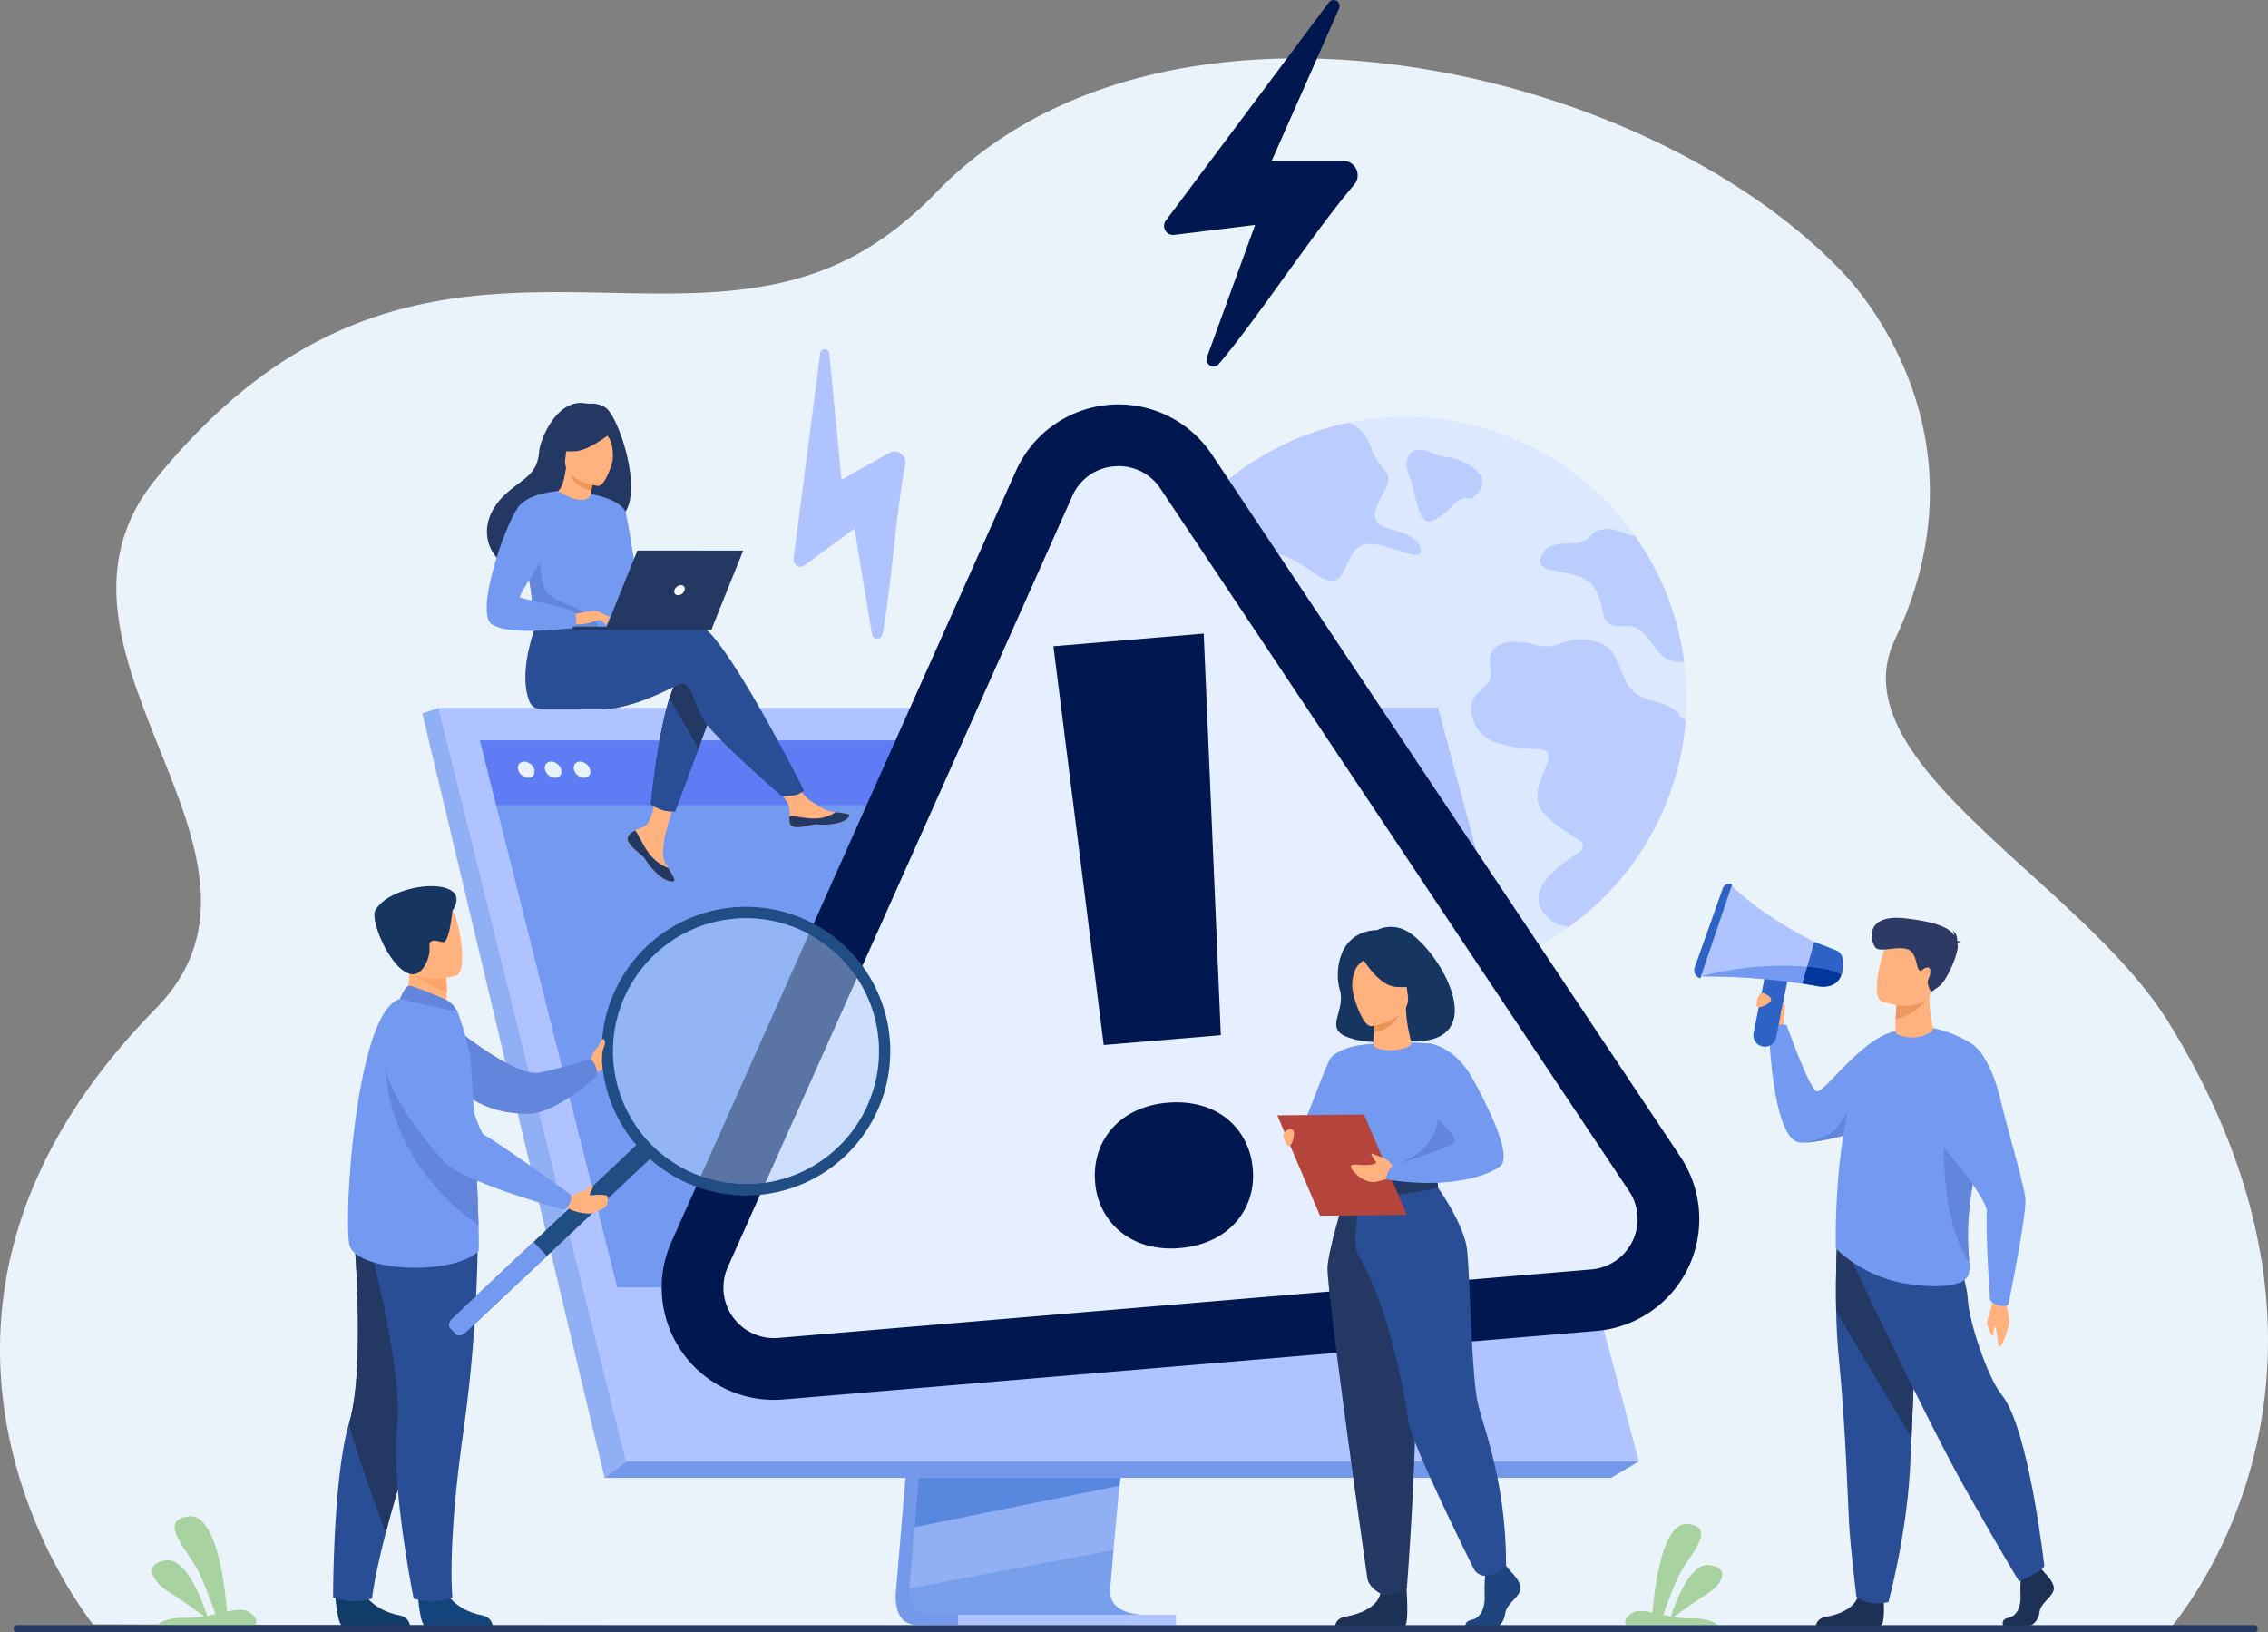 <svg xmlns="http://www.w3.org/2000/svg" width="1455.788" height="1047.793" viewBox="0 0 1455.788 1047.793">
  <rect x="0" y="0" width="1455.788" height="1047.793" fill="#808080" stroke="none"/>
  <g id="_01-01" data-name="01-01" transform="translate(-50.422 5.4)">
    <g id="Group_18" data-name="Group 18" transform="translate(50.422 -5.4)">
      <path id="Path_1" data-name="Path 1" d="M1718.346,1222.224c-91.83,0-1333.338-2.677-1333.338-2.826-.514-1.2-157.6-193.742,40.2-395.045,98.015-99.744-90.008-228.965,0-339.919C579.4,294.379,731.948,401.416,859.031,347.962c22.457-9.438,44.989-24.62,67.545-47.926a251.071,251.071,0,0,1,41.506-34.46q3.43-2.287,6.922-4.455a276.234,276.234,0,0,1,27.693-15.033q9.6-4.527,19.557-8.372h.006a320.348,320.348,0,0,1,32.415-10.553,367.055,367.055,0,0,1,48.347-9.487q10.783-1.4,21.739-2.218c142.006-10.677,301.808,49.37,384.282,137.135,16.6,17.673,92.1,109.113,32.589,234.8-37.577,79.356,119.846,155.143,175.784,245.765C1859.64,1063.549,1719.636,1219.219,1718.346,1222.224Z" transform="translate(-325.37 -176.748)" fill="#ebf3fa"/>
      <g id="Group_2" data-name="Group 2" transform="translate(721.461 267.588)" opacity="0.8">
        <path id="Path_2" data-name="Path 2" d="M1839.825,827.794a181.64,181.64,0,0,1-13.85,29.559A180.563,180.563,0,0,1,1490.047,778.4a177.036,177.036,0,0,1,.229-27.538,181.787,181.787,0,0,1,27.223-81.11c.074-.124.155-.242.229-.366a181.01,181.01,0,0,1,102.9-76.853c4.406-1.264,8.88-2.361,13.379-3.278a179.544,179.544,0,0,1,97.841,7.219q6.469,2.352,12.648,5.143a179.233,179.233,0,0,1,73.166,60.406h.006a181.334,181.334,0,0,1,28.871,65.512q1.664,7.576,2.677,15.3a179.6,179.6,0,0,1-9.4,84.958Z" transform="translate(-1489.62 -585.563)" fill="#d7e5ff"/>
        <g id="Group_1" data-name="Group 1" transform="translate(27.88 3.692)">
          <path id="Path_3" data-name="Path 3" d="M1657.257,671.5c-10.664,8.26-7.839,30.364-26.305,17.909s-30.055-19.235-35.285-8.359,11.129,16.824,6.823,28.672-13.069,13.1-22.3,3.371-9.512-19.092-24.471-18.783-21.348-5.844-20.616-17.078a15.834,15.834,0,0,0-.49-5.211c.074-.124.155-.242.229-.366a181.012,181.012,0,0,1,102.9-76.853c4.406-1.264,8.88-2.361,13.379-3.278,5.218,2.119,10.813,6.42,13.775,15.046,6.513,18.981,17.079,14.513,8.105,30.414s-5.28,19.8,4.511,22.718,21.082,7.021,19.545,14.767S1667.928,663.236,1657.257,671.5Z" transform="translate(-1534.61 -591.52)" fill="#aec3ff"/>
          <path id="Path_4" data-name="Path 4" d="M1976.667,915.4a181.67,181.67,0,0,1-13.85,29.559,179.491,179.491,0,0,1-50.436,55.35,20.627,20.627,0,0,1-13.435-5.292c-18.082-16.155,5.881-33.308,18.5-41.661s-10.807-11.117-22.618-27.384,15.845-38.315-1.927-39.5-39.387-2.342-43.006-21.379,15.076-15.12,11.8-31.157,12.189-19.043,28.729-14.463,18.578-7.616,39.077-2.082,10.851,30.767,33.469,37.076,19.78,11.024,19.78,11.024A10.942,10.942,0,0,1,1987,868.12,180.259,180.259,0,0,1,1976.667,915.4Z" transform="translate(-1654.341 -676.862)" fill="#aec3ff"/>
          <path id="Path_5" data-name="Path 5" d="M2013.155,787.005c-21.534,2.25-20.078-24.632-38.358-23.033-18.435,1.6-10.547-11.5-19.668-25.035s-39.9-6.2-33.648-19.9,23.436-2.981,31.486-12.821,25.078-.465,25.078-.465a13.154,13.154,0,0,1,3.557.446s0-.006.006,0a181.336,181.336,0,0,1,28.871,65.513Q2012.133,779.278,2013.155,787.005Z" transform="translate(-1681.428 -633.431)" fill="#aec3ff"/>
          <path id="Path_6" data-name="Path 6" d="M1824.129,651.031s14.618-10.349.874-19.972-15.411-4.17-26.795-9.741-19.377,1.909-14.128,15.151,5.453,35.074,17.215,27.755S1814.319,648.583,1824.129,651.031Z" transform="translate(-1628.862 -602.145)" fill="#aec3ff"/>
        </g>
      </g>
      <path id="Path_7" data-name="Path 7" d="M485.845,1794.252H548.8c3.371-2.863-2.336-9.363-8.3-9.8a36.819,36.819,0,0,0-9.611,1.134c-.868-11.507-5.813-63.239-24.459-61.156-20.964,2.33,0,22.78,5.924,34.888,4.393,8.967,9.023,21.832,11.136,27.9-1.7.366-3.464.731-5.267,1.06-2.776-8.533-13.119-37.23-26.268-35.558-15.436,1.958-9.233,13.466,1.71,20.295,8.025,5.025,17.884,12.164,22.569,15.61a66.5,66.5,0,0,1-12.313.985C493.151,1789.363,487.89,1792.542,485.845,1794.252Z" transform="translate(-385.209 -751.087)" fill="#a8d29f"/>
      <path id="Path_8" data-name="Path 8" d="M2068.205,1797.3h-58.479c-3.136-2.658,2.169-8.694,7.708-9.1a34.389,34.389,0,0,1,8.924,1.053c.805-10.689,5.4-58.739,22.718-56.806,19.476,2.163,0,21.162-5.5,32.409-4.078,8.329-8.378,20.276-10.349,25.915,1.58.341,3.216.676,4.889.985,2.584-7.926,12.183-34.584,24.4-33.029,14.339,1.822,8.577,12.505-1.586,18.851-7.455,4.666-16.614,11.3-20.964,14.5a62.048,62.048,0,0,0,11.44.917C2061.426,1792.759,2066.316,1795.714,2068.205,1797.3Z" transform="translate(-965.61 -754.136)" fill="#a8d29f"/>
      <g id="Group_3" data-name="Group 3" transform="translate(1087.513 567.249)">
        <path id="Path_9" data-name="Path 9" d="M2163.255,1210.349s1.394-13.844-5.844-13.366-9.159,3.792-8.347,6.457,7.852,11.464,7.852,11.464Z" transform="translate(-2106.407 -1117.755)" fill="#ffb27d"/>
        <path id="Path_10" data-name="Path 10" d="M2279.473,1244.959s-8.012,9.419-25.245,20.282q-2.444,1.553-5.137,3.117a191.42,191.42,0,0,1-23.61,11.619c-1,.409-2.169.861-3.489,1.338-10.33,3.73-29.33,9.016-41.1,9.493-1.022.043-2,.043-2.9.006-17.921-.725-20.108-70.284-20.108-70.284s1.995-6.959,11.2-5.205c0,0,13.986,39.288,18.993,42.491,4.449,2.844,30.036-35.935,52.059-38.65C2254.959,1217.328,2279.473,1244.959,2279.473,1244.959Z" transform="translate(-2109.825 -1124.628)" fill="#739af0"/>
        <path id="Path_11" data-name="Path 11" d="M2249.791,1807.1s1.326,15.312-1.915,16.905l-41.426-.087s0-4.784,6.656-5.843,18.343-4.958,20.319-13.633S2249.791,1807.1,2249.791,1807.1Z" transform="translate(-2128.297 -1347.546)" fill="#1c3154"/>
        <path id="Path_12" data-name="Path 12" d="M2227.241,1482.227c.2,10.014.688,20.344,1.63,29.627,4.474,44.047,6.048,97.265,6.692,107.526,1.116,17.81,4.635,46.266,4.635,46.266s6.978,6.624,20.58,3.464c0,0,11.272-40.98,13.788-84.134.037-.706.074-1.419.112-2.132.291-5.707.595-12.226.911-19.26,2.07-47.114,4.326-117.107,4.326-117.107l-51.985-12.208C2227.923,1434.258,2226.727,1457.267,2227.241,1482.227Z" transform="translate(-2136.156 -1208.005)" fill="#2a4e96"/>
        <path id="Path_13" data-name="Path 13" d="M2227.241,1482.219c13.174,22.73,38.284,64.608,48.347,81.345,2.07-47.114,4.326-117.107,4.326-117.107l-51.985-12.208C2227.923,1434.25,2226.727,1457.259,2227.241,1482.219Z" transform="translate(-2136.156 -1207.998)" fill="#233862"/>
        <path id="Path_14" data-name="Path 14" d="M2236.1,1311.333c-10.33,3.731-29.33,9.016-41.1,9.493,1.8-.334,14.916-2.937,19.762-8.787,5.2-6.3,13.973-23.387,20.951-16.409C2239,1298.909,2238.037,1305.4,2236.1,1311.333Z" transform="translate(-2123.943 -1154.652)" fill="#6385db"/>
        <path id="Path_15" data-name="Path 15" d="M2395.152,1499.234s3.229,12.654,2.7,15.467-3.68,12.332-5.645,14.7-2.045-10.268-3.352-12.257-.6,4.716-1.648,5.267-2.795-5.075-3.57-7.071,2.789-8.936,3.124-13.912S2395.152,1499.234,2395.152,1499.234Z" transform="translate(-2195.642 -1232.418)" fill="#ffb27d"/>
        <path id="Path_16" data-name="Path 16" d="M2426.528,1780.7s7.374,6.73,5.936,11.508-8.093,7.969-8.992,13.813-4.492,9.028-7.733,9.028h-15.43s-2.386-4.115,3.371-5.354,7.926-8.105,7.566-14.482a112.314,112.314,0,0,1,.539-14.872l12.226-2.832Z" transform="translate(-2201.84 -1338.547)" fill="#1c3154"/>
        <path id="Path_17" data-name="Path 17" d="M2241.64,1445.961s48.663,104.118,74.56,149.8,33.99,58.436,33.99,58.436,14.835-5.844,16.186-9.828c0,0-9.9-88.2-27.248-109.7-9.8-12.146-21.311-48.608-21.849-61.355s-11.91-43.179-11.91-43.179Z" transform="translate(-2141.681 -1206.435)" fill="#2a4e96"/>
        <path id="Path_18" data-name="Path 18" d="M2226.965,1359.5s15.845,17.053,42.77,22.2c11.818,2.262,35.805,4.449,41.754-3.966,1.394-1.977,1.407-4.9,1.1-9.469-.8-11.867-3.786-34.814,9.692-80.924a78.24,78.24,0,0,0,2.59-12.325c2.944-23.591,2.621-41.395-17.841-50.907-30.668-14.253-43.254-2.529-43.254-2.529s-16.31,7.622-23.765,29.831C2225.112,1295.849,2226.965,1359.5,2226.965,1359.5Z" transform="translate(-2136.072 -1125.392)" fill="#739af0"/>
        <path id="Path_19" data-name="Path 19" d="M2312.116,1203.316a22.753,22.753,0,0,1-22.9,1.5c-.67-.335-.583-4.914-.415-9.413.167-4.412.583-8.75.583-8.75l10.912-7.163,10.41-6.829C2309.451,1196.152,2314.446,1201.649,2312.116,1203.316Z" transform="translate(-2159.57 -1108.51)" fill="#ffb27d"/>
        <path id="Path_20" data-name="Path 20" d="M2308.942,1186.553s-7.083,10.628-20.072,13.044c.168-4.412.638-9.276.638-9.276l10.857-6.63Z" transform="translate(-2159.643 -1112.704)" fill="#ed985f"/>
        <path id="Path_21" data-name="Path 21" d="M2272.289,1164.541s26.4,9.853,32.273-6.414,13.236-25.946-3.371-32.924-22.141-1.946-25.444,3.006S2265.578,1161.561,2272.289,1164.541Z" transform="translate(-2152.259 -1089.156)" fill="#ffb27d"/>
        <path id="Path_22" data-name="Path 22" d="M2318.99,1120.457c.3-.235.917-.353,2.206-.167a5.275,5.275,0,0,0-2.243-1.14c.081-1.822-.242-5.137-3.129-6.494a3.9,3.9,0,0,1,1.308,3.117c-2.808-4.313-9.841-8.44-31.071-10.919-27.985-3.266-22.389,16.167-19.235,18.974s13.267-1.184,19.811.657,5.912,11.693,7.9,13.453,1.568-.744,4.889-1.518,2.615,4.338,1.084,7.448,1.8,8.279,1.8,8.279l5.137-3.724c5.137-3.724,12.945-22.259,11.836-26.758Z" transform="translate(-2150.241 -1082.582)" fill="#2c3a64"/>
        <path id="Path_23" data-name="Path 23" d="M2355.142,1403.325c-.8-11.867-3.786-34.814,9.692-80.924a78.1,78.1,0,0,0,2.59-12.325h0c-10.014-3.3-28.257,4.04-28.257,4.04S2334.873,1375.074,2355.142,1403.325Z" transform="translate(-2178.628 -1160.447)" fill="#6385db"/>
        <path id="Path_24" data-name="Path 24" d="M2338.139,1233.43s12.319,4.48,20.183,37.106c5.193,21.552,14.754,53.237,15.833,63.195s-10.931,68.245-10.931,68.245-1.692,1.233-5.844.4a9.634,9.634,0,0,1-5.819-3.483s-2.869-38.848-2.132-57.19c.31-7.622-35.278-55.814-54.488-62.024C2287.4,1277.241,2338.139,1233.43,2338.139,1233.43Z" transform="translate(-2161.662 -1131.622)" fill="#739af0"/>
        <path id="Path_25" data-name="Path 25" d="M2086.99,1129.305a409.908,409.908,0,0,1,76.71,6.556l4.294-10.82,4.71-11.854s-41.259-17.76-66.059-42.5Z" transform="translate(-2082.865 -1069.728)" fill="#aec3ff"/>
        <path id="Path_26" data-name="Path 26" d="M2104.678,1069.517l-20.45,60.356h0a5.437,5.437,0,0,1-3.582-7.033l18-50.714a4.494,4.494,0,0,1,6.036-2.609Z" transform="translate(-2080.332 -1069.138)" fill="#2e63c5"/>
        <path id="Path_27" data-name="Path 27" d="M2147.483,1207.188h0a7.4,7.4,0,0,0,8.676-5.781l7.039-35.229a7.4,7.4,0,0,0-5.781-8.675h0a7.4,7.4,0,0,0-8.676,5.781l-7.039,35.229A7.386,7.386,0,0,0,2147.483,1207.188Z" transform="translate(-2103.617 -1102.691)" fill="#2e63c5"/>
        <path id="Path_28" data-name="Path 28" d="M2086.99,1161.029a409.939,409.939,0,0,1,76.71,6.556l4.294-10.82C2129.382,1148.877,2086.99,1161.029,2086.99,1161.029Z" transform="translate(-2082.865 -1101.452)" fill="#739af0"/>
        <path id="Path_29" data-name="Path 29" d="M2192.45,1155.986l11.129,1.958c-.167.006,10.337,2.045,13.782-7.269a7.542,7.542,0,0,0,.663-2.008c2.677-11.607-3.693-13.745-3.693-13.745l-14.321-5.583-4.548,16.105v.056Z" transform="translate(-2122.973 -1092.034)" fill="#2e63c5"/>
        <path id="Path_30" data-name="Path 30" d="M2192.45,1165.867l11.129,1.958c-.167.006,10.337,2.045,13.782-7.269-6.3-4.579-21.906-5.236-21.906-5.236v.056Z" transform="translate(-2122.973 -1101.915)" fill="#00379c"/>
        <path id="Path_31" data-name="Path 31" d="M2149.676,1182.54s5.447,2.169,4.443,4.567-7.92,5.7-9.011,3.8S2146.249,1180.513,2149.676,1182.54Z" transform="translate(-2104.863 -1112.149)" fill="#ffb27d"/>
        <path id="Path_32" data-name="Path 32" d="M2171.248,1207.147a76.132,76.132,0,0,0,1.091-8.13c.062-2.559.366-4.647-.235-4.722s-1.042.4-1.283,1.221-1.189,5.924-1.189,5.924l.477,4.926Z" transform="translate(-2114.294 -1116.735)" fill="#ffb27d"/>
      </g>
      <g id="Group_5" data-name="Group 5" transform="translate(271.097 454.463)">
        <path id="Path_33" data-name="Path 33" d="M1284.226,1207.04l-30.842,366.726s-3.229,22.228,13.3,22.271c27.185.062,135.326,0,135.326,0s-20.462-4.629-20.214-15.04c.291-12.27,36.047-377.428,36.047-377.428Z" transform="translate(-949.313 -1007.479)" fill="#7599ea"/>
        <path id="Path_34" data-name="Path 34" d="M1417.641,1585.443c-5.348.018-110.036.192-136.516-.149-11.538-.142-13.565-10.261-13.658-16.806a32.4,32.4,0,0,1,.353-5.46l.8-9.53,2.045-24.292,1.8-21.466,2.324-27.582,1.952-23.281,21.918-260.587,133.621-3.47s-15.058,152.819-25.71,264.051c-1.19,12.394-2.318,24.279-3.365,35.371q-.511,5.317-.985,10.374c-.985,10.522-1.89,20.189-2.677,28.722-.415,4.5-.8,8.676-1.14,12.505-1.357,15-2.156,24.583-2.169,26.4a15.477,15.477,0,0,0,.26,2.968C1398.691,1584.916,1415.633,1585.443,1417.641,1585.443Z" transform="translate(-954.765 -1003.39)" fill="#90aff4"/>
        <path id="Path_35" data-name="Path 35" d="M779.65,887.13l75.13,301.778,10.286,41.327,34.987,140.555h650.075L1421.16,887.13Z" transform="translate(-769.239 -887.13)" fill="#aec3ff"/>
        <path id="Path_36" data-name="Path 36" d="M773.26,887.13,762.85,890.6l116.977,490.687,13.844-10.5Z" transform="translate(-762.85 -887.13)" fill="#90aff4"/>
        <path id="Path_37" data-name="Path 37" d="M951.62,1678.127h646.071l17.841-10.5H965.464Z" transform="translate(-834.643 -1183.971)" fill="#7599ea"/>
        <rect id="Rectangle_2" data-name="Rectangle 2" width="139.886" height="6.649" transform="translate(483.742 588.702) rotate(180)" fill="#aec3ff"/>
        <path id="Path_38" data-name="Path 38" d="M1404.917,1684.57l-.725,5.082-131.552,26.578,1.8-21.466.861-10.194Z" transform="translate(-956.734 -1190.413)" fill="#5888dd"/>
        <path id="Path_39" data-name="Path 39" d="M1417.643,1800.887c-5.348.018-110.036.192-136.516-.149-11.538-.143-13.564-10.262-13.657-16.805L1398.4,1759.3c-1.357,15-2.156,24.583-2.169,26.4a15.418,15.418,0,0,0,.26,2.968C1398.693,1800.36,1415.635,1800.887,1417.643,1800.887Z" transform="translate(-954.768 -1218.835)" fill="#5888dd" opacity="0.4"/>
        <path id="Path_40" data-name="Path 40" d="M779.65,887.13h641.51l104.081,388.712H876.419Z" transform="translate(-769.239 -887.13)" fill="#aec3ff"/>
        <path id="Path_41" data-name="Path 41" d="M1511.3,1271.776H910.648l-21.466-85.5-8.3-33.085L877.5,1139.7l-22.061-87.871-1.146-4.573L842.632,1000.8l-5.218-20.778L832.965,962.3,822.53,920.74h591.986l11.458,41.556,4.889,17.729,5.726,20.778,37.745,136.918v.007l3.2,11.6,1.487,5.385,26.064,94.52Z" transform="translate(-785.548 -899.913)" fill="#739af0"/>
        <path id="Path_42" data-name="Path 42" d="M1425.974,962.292H832.965L822.53,920.73h591.992Z" transform="translate(-785.548 -899.909)" fill="#607cf4"/>
        <g id="Group_4" data-name="Group 4" transform="translate(61.313 34.411)">
          <path id="Path_43" data-name="Path 43" d="M861.952,947.853c-.713-2.869,1.029-5.193,3.9-5.193a7.089,7.089,0,0,1,6.488,5.193c.713,2.869-1.029,5.193-3.9,5.193A7.093,7.093,0,0,1,861.952,947.853Z" transform="translate(-861.793 -942.66)" fill="#e9f3fe"/>
          <path id="Path_44" data-name="Path 44" d="M889.812,947.853c-.713-2.869,1.029-5.193,3.9-5.193a7.089,7.089,0,0,1,6.488,5.193c.713,2.869-1.029,5.193-3.9,5.193A7.094,7.094,0,0,1,889.812,947.853Z" transform="translate(-872.388 -942.66)" fill="#e9f3fe"/>
          <path id="Path_45" data-name="Path 45" d="M919.812,947.853c-.713-2.869,1.029-5.193,3.9-5.193a7.089,7.089,0,0,1,6.488,5.193c.713,2.869-1.029,5.193-3.9,5.193A7.081,7.081,0,0,1,919.812,947.853Z" transform="translate(-883.798 -942.66)" fill="#e9f3fe"/>
        </g>
      </g>
      <path id="Path_46" data-name="Path 46" d="M1566.257,387.417c24.279-28.505,61.714-85.764,86.916-115.081a9.3,9.3,0,0,0-7.083-15.349h-45.863l43.26-97.823a3.836,3.836,0,0,0-6.581-3.848l-104.6,140a5.788,5.788,0,0,0,5.348,9.208l51.923-6.4-30.891,84.859A4.457,4.457,0,0,0,1566.257,387.417Z" transform="translate(-783.949 -153.746)" fill="#00184f"/>
      <path id="Path_47" data-name="Path 47" d="M1204.351,698.593c5.459-28.015,8.911-80.044,14.68-108.946a7.09,7.09,0,0,0-10.448-7.548l-30.463,17.153-7.858-81.153a2.922,2.922,0,0,0-5.807-.093l-17.109,132.109a4.411,4.411,0,0,0,7,4.115l32.093-23.666,11.222,67.917A3.4,3.4,0,0,0,1204.351,698.593Z" transform="translate(-637.97 -291.313)" fill="#aec3ff"/>
      <g id="Group_9" data-name="Group 9" transform="translate(424.638 259.591)">
        <path id="Path_48" data-name="Path 48" d="M1621.241,1159.84l-521.912,43.973c-39.628,3.34-68.307-37.063-52.084-73.37l221.114-494.857c16.775-37.54,68.338-41.884,91.155-7.678l300.8,450.884C1682.384,1111.871,1660.869,1156.5,1621.241,1159.84Z" transform="translate(-1022.794 -584.827)" fill="#e6efff"/>
        <g id="Group_6" data-name="Group 6">
          <path id="Path_49" data-name="Path 49" d="M1610.731,1167.409l-521.912,43.972a72.051,72.051,0,0,1-71.833-101.193L1238.1,615.33a72.054,72.054,0,0,1,125.727-10.59l300.8,450.884a72.047,72.047,0,0,1-53.893,111.784Zm-309.567-555a32.015,32.015,0,0,0-26.888,19.086l-221.114,494.857A32.434,32.434,0,0,0,1085.5,1171.9l521.912-43.972a32.427,32.427,0,0,0,24.254-50.312l-300.8-450.885A32.036,32.036,0,0,0,1301.164,612.406Z" transform="translate(-1010.624 -572.658)" fill="#00184f"/>
        </g>
        <g id="Group_8" data-name="Group 8" transform="translate(251.531 147.113)">
          <g id="Group_7" data-name="Group 7">
            <path id="Path_50" data-name="Path 50" d="M1443.306,1162.249a47.717,47.717,0,0,1,2.033-18.956,43.764,43.764,0,0,1,8.93-15.684,46.905,46.905,0,0,1,15-11.117,58.558,58.558,0,0,1,20.536-5.274,59.867,59.867,0,0,1,21.28,1.747,46.585,46.585,0,0,1,16.8,8.44,43.783,43.783,0,0,1,11.427,13.968,47.848,47.848,0,0,1,5.174,18.349,46.735,46.735,0,0,1-2.045,18.8,44.051,44.051,0,0,1-8.942,15.535,46.527,46.527,0,0,1-15.151,11.129,59.769,59.769,0,0,1-20.691,5.286,58.477,58.477,0,0,1-21.125-1.76,46.8,46.8,0,0,1-16.644-8.452,43.981,43.981,0,0,1-11.414-13.819A46.7,46.7,0,0,1,1443.306,1162.249ZM1524,1067.828l-75.179,6.333L1416.53,818.19l96.478-8.13Z" transform="translate(-1416.53 -810.06)" fill="#00184f"/>
          </g>
        </g>
      </g>
      <g id="Group_13" data-name="Group 13" transform="translate(213.839 568.828)">
        <path id="Path_51" data-name="Path 51" d="M936.75,1244.434s1.636-3.681,2.7-5.422,5.589-6.847,6.358-5.695,3.854,8.936,2.219,11.117.105,5.967-8.037,8.266Z" transform="translate(-771.729 -1133.094)" fill="#ffb27d"/>
        <path id="Path_52" data-name="Path 52" d="M790.68,1213.86s41.7,34.807,57.952,31.585c12.716-2.522,32.812-8.892,32.812-8.892s5.3,5.044,3.8,11.092c0,0-25.605,24.093-43.849,24.248-28.518.242-41.965-14.129-41.965-14.129Z" transform="translate(-716.176 -1125.757)" fill="#6385db"/>
        <path id="Path_53" data-name="Path 53" d="M672.67,1802.454s1.208,19.527,4.988,19.805c.5.037,19.16.037,19.16.037l23.821-.136s-.155-5.739-7.12-6.953-18.615-6.1-22.835-15.306C686.247,1790.216,672.67,1802.454,672.67,1802.454Z" transform="translate(-671.294 -1347.223)" fill="#113c68"/>
        <path id="Path_54" data-name="Path 54" d="M670.45,1660.545s7.238,2.423,12.9,2.423a47.313,47.313,0,0,0,12.034-1.717s1.363-13.181,8.861-42.225c3.935-15.226,9.549-34.8,17.537-59.124,22.092-67.223,28.809-106.547,29.422-110.272.031-.2.043-.291.043-.291l-.074-.031-67.923-29.819s8.4,92.648-2.318,128.212a150.278,150.278,0,0,0-3.885,17.035C670.295,1603.355,670.45,1660.545,670.45,1660.545Z" transform="translate(-670.45 -1203.963)" fill="#2a4e96"/>
        <path id="Path_55" data-name="Path 55" d="M710.646,1619.023c3.935-15.226,9.549-34.8,17.537-59.124,22.092-67.223,28.809-106.548,29.423-110.272-.006-.111-.013-.217-.025-.328l-67.923-29.819s8.4,92.649-2.318,128.212C685.847,1552.662,710.646,1619.023,710.646,1619.023Z" transform="translate(-676.849 -1203.959)" fill="#233862"/>
        <path id="Path_56" data-name="Path 56" d="M758.28,1802.454s1.208,19.527,4.988,19.805c.5.037,19.161.037,19.161.037l23.821-.136s-.155-5.739-7.12-6.953-18.615-6.1-22.835-15.306C771.857,1790.216,758.28,1802.454,758.28,1802.454Z" transform="translate(-703.853 -1347.223)" fill="#15447c"/>
        <path id="Path_57" data-name="Path 57" d="M776.1,1423a967.322,967.322,0,0,1-9.506,133.751c-10.386,73.717-6.866,105-6.866,105s-7.139,2.312-10.014,2.547a45.493,45.493,0,0,1-14.86-1.723s-14.866-73.742-10.6-110.637S703.9,1425.336,703.9,1425.336Z" transform="translate(-683.171 -1205.298)" fill="#2a4e96"/>
        <path id="Path_58" data-name="Path 58" d="M742.7,1178.077l13.261,8.694,12.078-3.414c2.206-3.148,2.795-9.221,2.826-14.476a90.04,90.04,0,0,0-.477-9.642l-17.89-7.895-6.674-2.943c.019.105.521,5.478.589,6.265C747.657,1168.6,742.7,1178.077,742.7,1178.077Z" transform="translate(-697.928 -1100.862)" fill="#ffb27d"/>
        <path id="Path_59" data-name="Path 59" d="M769.539,1350.381c-16.5,15.932-78.953,13.255-82.8-4.3s4.2-149.435,32.384-157.721c5.85-1.716,37.125,8.39,37.125,8.39a198.206,198.206,0,0,1,8.124,29.181c.626,3.179,2.448,36.883,3.811,68.412.638,14.749,1.177,29.02,1.45,39.474C769.88,1343.6,769.893,1350.034,769.539,1350.381Z" transform="translate(-676.302 -1115.985)" fill="#739af0"/>
        <path id="Path_60" data-name="Path 60" d="M750.537,1156.708c3.631,6.135,16.359,11.507,23.108,13.968a90.012,90.012,0,0,0-.477-9.642l-17.89-7.895C751.331,1153.083,748.92,1153.969,750.537,1156.708Z" transform="translate(-700.715 -1102.663)" fill="#fca56b"/>
        <path id="Path_61" data-name="Path 61" d="M773.591,1135.011s-28.821,8.991-34.144-9.041-12.629-29.02,5.552-35.52,23.8-.682,27.043,4.908S780.953,1132.21,773.591,1135.011Z" transform="translate(-694.39 -1077.731)" fill="#ffb27d"/>
        <path id="Path_62" data-name="Path 62" d="M763.215,1087.571s-1.84,20.989-6.178,20.078-9.115-2.863-8.484,3.464-4.22,17.172-10.479,17.147c-13.422-.056-28-34.5-24.328-41.029C724.349,1068.385,778.54,1064.581,763.215,1087.571Z" transform="translate(-686.697 -1071.685)" fill="#163560"/>
        <path id="Path_63" data-name="Path 63" d="M769.01,1183.779c-.372-.155-21.453-9.611-23.919-8.8s-5.54,8.347-5.54,8.347l37.125,8.391C776.669,1191.718,773.75,1185.775,769.01,1183.779Z" transform="translate(-696.73 -1110.952)" fill="#6385db"/>
        <g id="Group_11" data-name="Group 11" transform="translate(74.291 13.284)">
          <path id="Path_64" data-name="Path 64" d="M919.579,1347.092,801.393,1458.368c-2.318,2.181-5.236,2.875-6.494,1.543l-3.991-4.238c-1.252-1.333-.384-4.208,1.934-6.389l118.185-111.276c2.318-2.181,5.236-2.875,6.494-1.543l3.991,4.239C922.764,1342.035,921.9,1344.911,919.579,1347.092Z" transform="translate(-790.335 -1185.413)" fill="#1f4d84"/>
          <path id="Path_65" data-name="Path 65" d="M853.254,1449.225l-51.861,48.83c-2.318,2.182-5.236,2.875-6.494,1.543l-3.991-4.238c-1.252-1.333-.384-4.208,1.934-6.389L844.7,1440.14Z" transform="translate(-790.335 -1225.101)" fill="#739af0"/>
          <path id="Path_66" data-name="Path 66" d="M952.6,1212.787a92.636,92.636,0,1,0,153.538-93.094c-.477-.471-.96-.942-1.456-1.4A92.637,92.637,0,0,0,952.6,1212.787Zm26.473-85.491a85.326,85.326,0,1,1,3.675,120.614A85.229,85.229,0,0,1,979.077,1127.3Z" transform="translate(-850.521 -1093.123)" fill="#1f4d84"/>
          <g id="Group_10" data-name="Group 10" transform="translate(105.381 7.319)" opacity="0.5">
            <path id="Path_67" data-name="Path 67" d="M1107.85,1248.715a85.328,85.328,0,1,1-3.675-120.6A84.989,84.989,0,0,1,1107.85,1248.715Z" transform="translate(-960.392 -1104.934)" fill="#b3cff9"/>
          </g>
        </g>
        <path id="Path_68" data-name="Path 68" d="M784.349,1356.716c-65.122-46.4-59.706-108.326-59.706-108.326,23.8,13.422,47.418,43.1,58.256,68.853C783.531,1331.991,784.07,1346.262,784.349,1356.716Z" transform="translate(-691.018 -1138.89)" fill="#6385db"/>
        <g id="Group_12" data-name="Group 12" transform="translate(32.265 80.766)">
          <path id="Path_69" data-name="Path 69" d="M919.988,1385.947c4.592-1.06,7.678-4.53,8.316-5.137,0,0,1.958.136-.322,4.313-.192.347-.614,1.246-.936,1.884a.4.4,0,0,0,.341.582c2.652.2,5.317-.849,10.417.217.706.149.911,1.834.88,2.553a6.51,6.51,0,0,1-1.37,4.449c-.824,1.084-3.117,2.249-8.229,4.306-1.946.781-7.517.192-12.734-1.6l-4.17-1.933,1.3-7.746,1.047.217C916.189,1388.4,918.253,1386.369,919.988,1385.947Z" transform="translate(-794.65 -1270.018)" fill="#ffb27d"/>
          <path id="Path_70" data-name="Path 70" d="M744.084,1202.02s-58.51,11.142,17.215,95.877c12.109,13.552,77.547,31.194,77.547,31.194s6.637-5.645,3.29-10.219c0,0-45.057-32.719-54.966-37.918-4.462-2.343-17.308-52.221-24.576-64.23A32.762,32.762,0,0,0,744.084,1202.02Z" transform="translate(-722.517 -1202.02)" fill="#739af0"/>
        </g>
        <path id="Path_71" data-name="Path 71" d="M939.31,1244.267a29.617,29.617,0,0,0,2.287-5.589c.372-1.927,2.782-7.554,3.774-8.546.4-.4,1.71.118,1.865,1.822a9.848,9.848,0,0,1-.942,3.7c-1.047,2.621-.874,6.172-1.239,7.356C944.15,1245.959,939.31,1244.267,939.31,1244.267Z" transform="translate(-772.703 -1131.898)" fill="#ffb27d"/>
      </g>
      <g id="Group_15" data-name="Group 15" transform="translate(312.379 258.627)">
        <g id="Group_14" data-name="Group 14">
          <path id="Path_72" data-name="Path 72" d="M976.331,999.313a3.528,3.528,0,0,0-.632,3.774c0,.006.006.013.012.019.911,2.516,3.916,5.329,7.411,8.136.446.359.843.688,1.19.992.093.081.18.161.266.242l.2.186c3.26,3.005,2.032,3.693,7.882,9.791,6.674,6.947,11.266,7.077,12.573,6.438,1.109-.539-1.14-4.22-3.631-8.366-.118-.2-.242-.4-.359-.6-.335-.551-.663-1.109-.992-1.661-2.919-4.982-2.169-7.318-1.475-14.736.564-6.023,9.388-33.661,9.388-33.661l-12.79-2.206s-3.861,22-8.105,25.395c-2.268,1.8-4.809,1.828-6.99,3.166-.155.093-.3.186-.452.285A16.742,16.742,0,0,0,976.331,999.313Z" transform="translate(-884.977 -721.922)" fill="#ffb27d"/>
          <path id="Path_73" data-name="Path 73" d="M976.331,1017.009a3.528,3.528,0,0,0-.632,3.774c0,.006.006.012.012.018,1.115,2.516,4.047,5.311,7.424,8.112.44.365.83.7,1.177,1.016.093.081.18.161.266.242l.2.186c3.26,3.005,2.032,3.693,7.882,9.791,6.674,6.947,11.266,7.077,12.573,6.439,1.109-.539-1.14-4.22-3.631-8.366a28.434,28.434,0,0,1-11.9-8.775c-3.873-4.945-6.5-11.241-9.134-15.114-.291-.056-.465-.087-.75-.142A17.351,17.351,0,0,0,976.331,1017.009Z" transform="translate(-884.977 -739.618)" fill="#233862"/>
          <path id="Path_74" data-name="Path 74" d="M1137.065,988.994c.787,3.947,6.42,3.29,12.7,1.76s4.8.291,13.744-.694,11.662-4.325,11.935-5.651c.248-1.184-4.177-1.6-8.917-2.144-.595-.068-1.2-.143-1.8-.217-5.354-.676-9.276-4.133-14.141-6.971-4.6-2.689-11.476-13.646-11.476-13.646l-12.276.967s6.439,9.785,8.929,14.036c1.463,2.5,1.388,5.813,1.2,8.366A15.877,15.877,0,0,0,1137.065,988.994Z" transform="translate(-942.565 -719.552)" fill="#ffb27d"/>
          <path id="Path_75" data-name="Path 75" d="M1155.933,1003.54c6.29-1.537,4.8.291,13.745-.694s11.663-4.325,11.935-5.651c.248-1.184-4.177-1.6-8.917-2.144l-.043.093a25.2,25.2,0,0,1-12.815,3.978c-6.073.149-12.5-1.6-16.694-1.531a15.912,15.912,0,0,0,.093,4.2C1144.017,1005.727,1149.65,1005.07,1155.933,1003.54Z" transform="translate(-948.73 -732.339)" fill="#233862"/>
          <path id="Path_76" data-name="Path 76" d="M1041.626,867.158l-11.483,30.866-14.99,40.3a24.26,24.26,0,0,1-7.957-.731,34.46,34.46,0,0,1-7.7-3.749s4.177-43.284,11.941-68.127c1.989-6.376,4.22-11.532,6.68-14.438C1030.156,837.079,1041.626,867.158,1041.626,867.158Z" transform="translate(-894.135 -676.211)" fill="#233862"/>
          <path id="Path_77" data-name="Path 77" d="M980.571,796.3c-6.531-2.107-23.573-.043-42.058,3.3a12.542,12.542,0,0,1-12.945-5.85h0l-46.513-3.65s-15.362,34.033-6.965,55.728c1.233,3.185,3.941,5.18,8.13,5.249h0s28.108.05,37.1.05c23.133.006,48.961-15.882,52.3-16.552,5.466-1.091,7.653,9.847,13.119,21.329s51.384,50.87,51.384,50.87,7.058.074,9.977-1.023a9.841,9.841,0,0,0,4.282-2.7S997.519,801.775,980.571,796.3Z" transform="translate(-844.723 -654.392)" fill="#2a4e96"/>
          <path id="Path_78" data-name="Path 78" d="M905.532,573.865a16.535,16.535,0,0,0-8.886-2.318,24.774,24.774,0,0,1-4.288-.26c-17.754-2.609-28.45,23.176-29.082,30.965-1.153,14.3-8.725,16.483-19.377,25.438-21.366,17.958-15.108,38.829-3.433,46.594,7.008,4.654,19.359.006,19.359.006.173.124,33.785-18.776,50.349-27.885C935.01,642.884,915.508,579.807,905.532,573.865Z" transform="translate(-829.582 -571.102)" fill="#233862"/>
          <path id="Path_79" data-name="Path 79" d="M923.225,664.1c.074.05-8.149,2.85-13.646.415-5.174-2.287-9.084-10.8-9.01-10.8,2.355-.105,4.939-2.163,6.928-15.659l1,.359,16.843,6.067s-1.221,5.4-2.014,10.553C922.661,659.348,922.3,663.488,923.225,664.1Z" transform="translate(-856.509 -596.564)" fill="#ffb27d"/>
          <path id="Path_80" data-name="Path 80" d="M930.213,644.7s-.675,2.919-1.655,8.366c-9.673-1.748-13.825-9.2-15.188-14.432Z" transform="translate(-861.378 -596.784)" fill="#ed975d"/>
          <path id="Path_81" data-name="Path 81" d="M931.679,632.195s-23.046-3.1-20.9-17.425.626-24.372,15.436-23S943.056,599.042,943.5,604,937.733,632.628,931.679,632.195Z" transform="translate(-860.34 -578.916)" fill="#ffb27d"/>
          <path id="Path_82" data-name="Path 82" d="M938.611,595.365s-14.761,12.71-24.793,13.732-13.837-2.2-13.837-2.2a39.169,39.169,0,0,0,9.481-12.833,7.045,7.045,0,0,1,5.819-4.158C922.443,589.292,936.027,589.014,938.611,595.365Z" transform="translate(-856.285 -578.14)" fill="#233862"/>
          <path id="Path_83" data-name="Path 83" d="M947.43,595.369s4.933,4.771,6.488,8.316c1.5,3.414,1.946,11.588.75,14.829,0,0,7.7-14.953,3.346-22.215C953.4,588.59,947.43,595.369,947.43,595.369Z" transform="translate(-874.331 -579.283)" fill="#233862"/>
          <path id="Path_84" data-name="Path 84" d="M930.469,707.341c-.713,46.656-.2,36.908-5.311,41.332-1.233,1.066-4.685,1.7-9.239,2-14.308.942-39.455-1.419-40.409-4.065-3.3-9.153-.967-11.991-3.712-26q-.428-2.231-1.06-4.858c-2.293-9.617-4.524-12.9,3.625-28.344,7.393-14,15.064-25.357,15.758-24.948,19.483,11.576,21.057,1.853,21.057,1.853S930.816,684.58,930.469,707.341Z" transform="translate(-844.357 -605.845)" fill="#739af0"/>
          <path id="Path_85" data-name="Path 85" d="M1030.143,909.224l-14.99,40.3a24.256,24.256,0,0,1-7.957-.731,34.458,34.458,0,0,1-7.7-3.749s4.177-43.285,11.941-68.128Z" transform="translate(-894.135 -687.411)" fill="#2a4e96"/>
          <path id="Path_86" data-name="Path 86" d="M937.3,665.44s20.047,3.408,22.4,12.04,10.082,61.032,10.082,61.032-5.658,5.521-10.361.812-14.8-49.029-14.8-49.029Z" transform="translate(-870.479 -606.981)" fill="#739af0"/>
          <path id="Path_87" data-name="Path 87" d="M917.881,774.438c-14.308.942-39.455-1.419-40.409-4.065-3.3-9.153-.967-11.991-3.712-26l6.909-19.427s-1.146,21.639,5.23,27.328,26.12,10.993,29.224,15.752A17.6,17.6,0,0,1,917.881,774.438Z" transform="translate(-846.313 -629.614)" fill="#6385db"/>
          <path id="Path_88" data-name="Path 88" d="M918.51,788.783s14.116-3.135,16.39-1.884,7.839,5.819,8.539,7.405-5.069-1.208-6.947-1.71c-1.214-.328-4.412.781-6,1.314-6.662,2.219-10.745,1.072-10.745,1.072Z" transform="translate(-863.332 -653.062)" fill="#ffb27d"/>
          <path id="Path_89" data-name="Path 89" d="M875.22,662.44S856.27,663.6,849.7,672.751c-9.239,12.877-27.582,67.768-17.085,75.093,11.824,8.248,53.813,2.175,53.813,2.175s1.4-6.531-.546-9.692-33.537-8.273-34.993-9.735,18.237-28.431,18.237-32.806S875.22,662.44,875.22,662.44Z" transform="translate(-829.468 -605.84)" fill="#739af0"/>
          <path id="Path_90" data-name="Path 90" d="M946.06,793.42s2.956,3.817,3.922,4.27a2.857,2.857,0,0,0,1.6.341l-1.989-3.588Z" transform="translate(-873.81 -655.654)" fill="#ffb27d"/>
          <path id="Path_91" data-name="Path 91" d="M944.96,787.08l8.595,4.177a1.528,1.528,0,0,1-1.425.552,20.529,20.529,0,0,1-3.731-1.029Z" transform="translate(-873.392 -653.243)" fill="#ffb27d"/>
        </g>
        <path id="Path_92" data-name="Path 92" d="M1008.316,802.941,918.5,802.91v1.983l89.017.031Z" transform="translate(-863.329 -659.264)" fill="#233862"/>
        <path id="Path_93" data-name="Path 93" d="M952.39,774.9l68.016.025,20.48-50.876-67.911-.025Z" transform="translate(-876.218 -629.26)" fill="#233862"/>
        <path id="Path_94" data-name="Path 94" d="M1030.4,763.1a2.358,2.358,0,0,0-2.312-3.241,4.646,4.646,0,0,0-4.17,3.235,2.357,2.357,0,0,0,2.312,3.241A4.629,4.629,0,0,0,1030.4,763.1Z" transform="translate(-903.372 -642.891)" fill="#fff"/>
      </g>
      <g id="Group_17" data-name="Group 17" transform="translate(819.873 594.956)">
        <path id="Path_95" data-name="Path 95" d="M1751.49,1115.021c-9.165-3.043-15.5.8-15.5.8-26.38,1.084-27.359,28.127-24.267,38.191,4.35,14.135-11.042,25.277,6.03,31,19.8,6.637,36.425-1.239,35.291,2.181C1815.67,1192.121,1772.33,1121.936,1751.49,1115.021Z" transform="translate(-1671.651 -1113.848)" fill="#163560"/>
        <path id="Path_96" data-name="Path 96" d="M1709.2,1293.572a68.858,68.858,0,0,1-7.052,10.665c-5.478,6.866-34.244-9.425-31.765-10.665s16.93-42.882,20.375-48.112,15.17-7.951,15.17-7.951Z" transform="translate(-1656.724 -1160.879)" fill="#739af0"/>
        <path id="Path_97" data-name="Path 97" d="M1872.106,1779.077s7.938,7.244,6.389,12.394-8.713,8.583-9.679,14.872-4.84,9.722-8.328,9.722h-16.62s-2.565-4.43,3.631-5.763,8.533-8.725,8.143-15.591a120.222,120.222,0,0,1,.583-16.012l13.168-3.049Z" transform="translate(-1722.559 -1365.546)" fill="#1f447f"/>
        <path id="Path_98" data-name="Path 98" d="M1753.56,1786.15s2.857,30.693-.626,32.409l-44.6-.093s0-5.15,7.164-6.29,19.749-5.342,21.881-14.68S1753.56,1786.15,1753.56,1786.15Z" transform="translate(-1671.211 -1369.539)" fill="#1c3154"/>
        <path id="Path_99" data-name="Path 99" d="M1787.227,1271.375a178.142,178.142,0,0,1,0,20.617c-.44,7.454-7.982,17.438-9.054,19.91-2.683,6.2-5.714,7.2-5.714,7.2l-23.417,5.738-8.235,2.014-25.971-7.758s-11.83-33.01-7.077-51.595a142.8,142.8,0,0,1,12-31.492s17.648-3.966,48.781-1.76Z" transform="translate(-1670.566 -1159.385)" fill="#739af0"/>
        <path id="Path_100" data-name="Path 100" d="M1812.892,1315.865c-.44,7.455-10.212,17.178-11.284,19.65-2.683,6.2-5.714,7.2-5.714,7.2l-23.418,5.738-4.226-12.121s34.218-8.991,28.716-40.663Z" transform="translate(-1694 -1182.999)" fill="#6385db"/>
        <path id="Path_101" data-name="Path 101" d="M1714.137,1379.67s-12.858,40.025-13.689,53.658,24.583,193.6,25.605,199.877c.96,5.918,8.316,9.692,8.316,9.692a11.116,11.116,0,0,0,8.2.632c6.692-1.89,8.812-4.152,8.812-4.152s10.008-128.354,3.817-174.2a725.275,725.275,0,0,1-6.265-85.5h-34.8Z" transform="translate(-1668.206 -1214.946)" fill="#233862"/>
        <path id="Path_102" data-name="Path 102" d="M1779.63,1377.75s19.619,26.318,21.447,44.115,2.869,80.286,6.767,97.63,18.212,50.727,18.212,104.825c0,0-1.487,3.1-6.079,4.753a50.946,50.946,0,0,1-5.348,1.481,8.418,8.418,0,0,1-9.406-4.462c-9.679-19.483-40.5-82.331-42.089-95.375-1.116-9.233-10.851-70.334-32.087-106.182-5.1-8.607,3.129-42.838,3.129-42.838Z" transform="translate(-1679.217 -1214.216)" fill="#2a4e96"/>
        <path id="Path_103" data-name="Path 103" d="M1718.782,1369.7s5.162,4.084,15.418,4.288c12.251.248,42.6-3.123,42.6-3.123a25.038,25.038,0,0,1,1.3,7.746s-37.075,9.351-58.553,1.363C1719.544,1379.98,1716.774,1374.769,1718.782,1369.7Z" transform="translate(-1674.909 -1211.154)" fill="#233862"/>
        <g id="Group_16" data-name="Group 16" transform="translate(50.764 160.74)">
          <path id="Path_104" data-name="Path 104" d="M1735.94,1385.894c-3.08,0-5.59-2.838-5.59-6.327s2.51-6.327,5.59-6.327,5.589,2.838,5.589,6.327S1739.026,1385.894,1735.94,1385.894Zm0-10.8c-2.063,0-3.737,2.008-3.737,4.474s1.679,4.474,3.737,4.474,3.737-2.008,3.737-4.474S1738,1375.093,1735.94,1375.093Z" transform="translate(-1730.35 -1373.24)" fill="#fff"/>
        </g>
        <path id="Path_105" data-name="Path 105" d="M1731.566,1372.684l-55.721.521-27.414-64.434,55.721-.521Z" transform="translate(-1648.43 -1187.783)" fill="#b5453c"/>
        <path id="Path_106" data-name="Path 106" d="M1753.289,1358.982l-4.084-5.02s-2.764-2.466-4.771-2.881-6.24-2.863-6.649-2.175,3.253,5.6,3.253,5.6l.186.025c-4.208,3.166-14.829.372-16.136,1.661-1.587,1.562,2.187,4.945,4.214,6.848s7.82,5.063,12.338,3.662c3.3-1.029,8.5-2.076,8.5-2.076Z" transform="translate(-1677.44 -1203.199)" fill="#ffb27d"/>
        <path id="Path_107" data-name="Path 107" d="M1654.97,1325.792s3.5-3.979,5.732-2.07-.583,11.3-2.708,10.349S1653.749,1326.957,1654.97,1325.792Z" transform="translate(-1650.781 -1193.471)" fill="#ffb27d"/>
        <path id="Path_108" data-name="Path 108" d="M1789.185,1234.67s15.95,1.76,27.4,22.556c9.029,16.4,24.459,46.637,18.634,55.176-2.553,3.749-27.061,17.091-74.324,9.469,0,0,.743-5.967,4.555-8.737,0,0,39.777-12.771,39.709-15.312-.13-4.8-5.373-8.961-27.594-31.182C1771.524,1260.6,1789.185,1234.67,1789.185,1234.67Z" transform="translate(-1691.201 -1159.8)" fill="#739af0"/>
        <path id="Path_109" data-name="Path 109" d="M1771.953,1221.061c.545-.738-.155-3.08-1.035-7.443a81.831,81.831,0,0,1-2.113-16.948l-1.177.2-19.768,3.328s.453,5.286.465,10.268v.124c.024,4.325-1.165,10.863.291,11.712C1756.108,1226.687,1769.846,1223.893,1771.953,1221.061Z" transform="translate(-1686.245 -1145.347)" fill="#ffb27d"/>
        <path id="Path_110" data-name="Path 110" d="M1747.87,1200.318s.39,7.455.409,12.431c11.062-.266,16.967-11.006,19.365-15.759Z" transform="translate(-1686.249 -1145.469)" fill="#e8945b"/>
        <path id="Path_111" data-name="Path 111" d="M1737.61,1188.645s25.915-3.693,23.368-19.8-.917-27.427-17.574-25.748-18.888,8.329-19.346,13.912S1730.806,1189.191,1737.61,1188.645Z" transform="translate(-1677.185 -1124.91)" fill="#ffb27d"/>
        <path id="Path_112" data-name="Path 112" d="M1736.2,1142.85s10.089,17.76,21.391,18.826,15.554-2.6,15.554-2.6a31.15,31.15,0,0,1-12.958-16.57S1740.1,1133.01,1736.2,1142.85Z" transform="translate(-1681.811 -1123.181)" fill="#163560"/>
        <path id="Path_113" data-name="Path 113" d="M1732.169,1146.144s-4.932,2.8-6.488,6.971a26.318,26.318,0,0,0-1.14,15.337s-7.38-11.991-2.54-20.208C1727.131,1139.526,1732.169,1146.144,1732.169,1146.144Z" transform="translate(-1675.785 -1125.216)" fill="#163560"/>
      </g>
      <path id="Path_114" data-name="Path 114" d="M1778.044,1841.769H341.417a1.8,1.8,0,0,1-1.8-1.8v-1.035a1.8,1.8,0,0,1,1.8-1.8H1778.05a1.8,1.8,0,0,1,1.8,1.8v1.035A1.812,1.812,0,0,1,1778.044,1841.769Z" transform="translate(-330.789 -793.976)" fill="#233862"/>
    </g>
  </g>
</svg>
